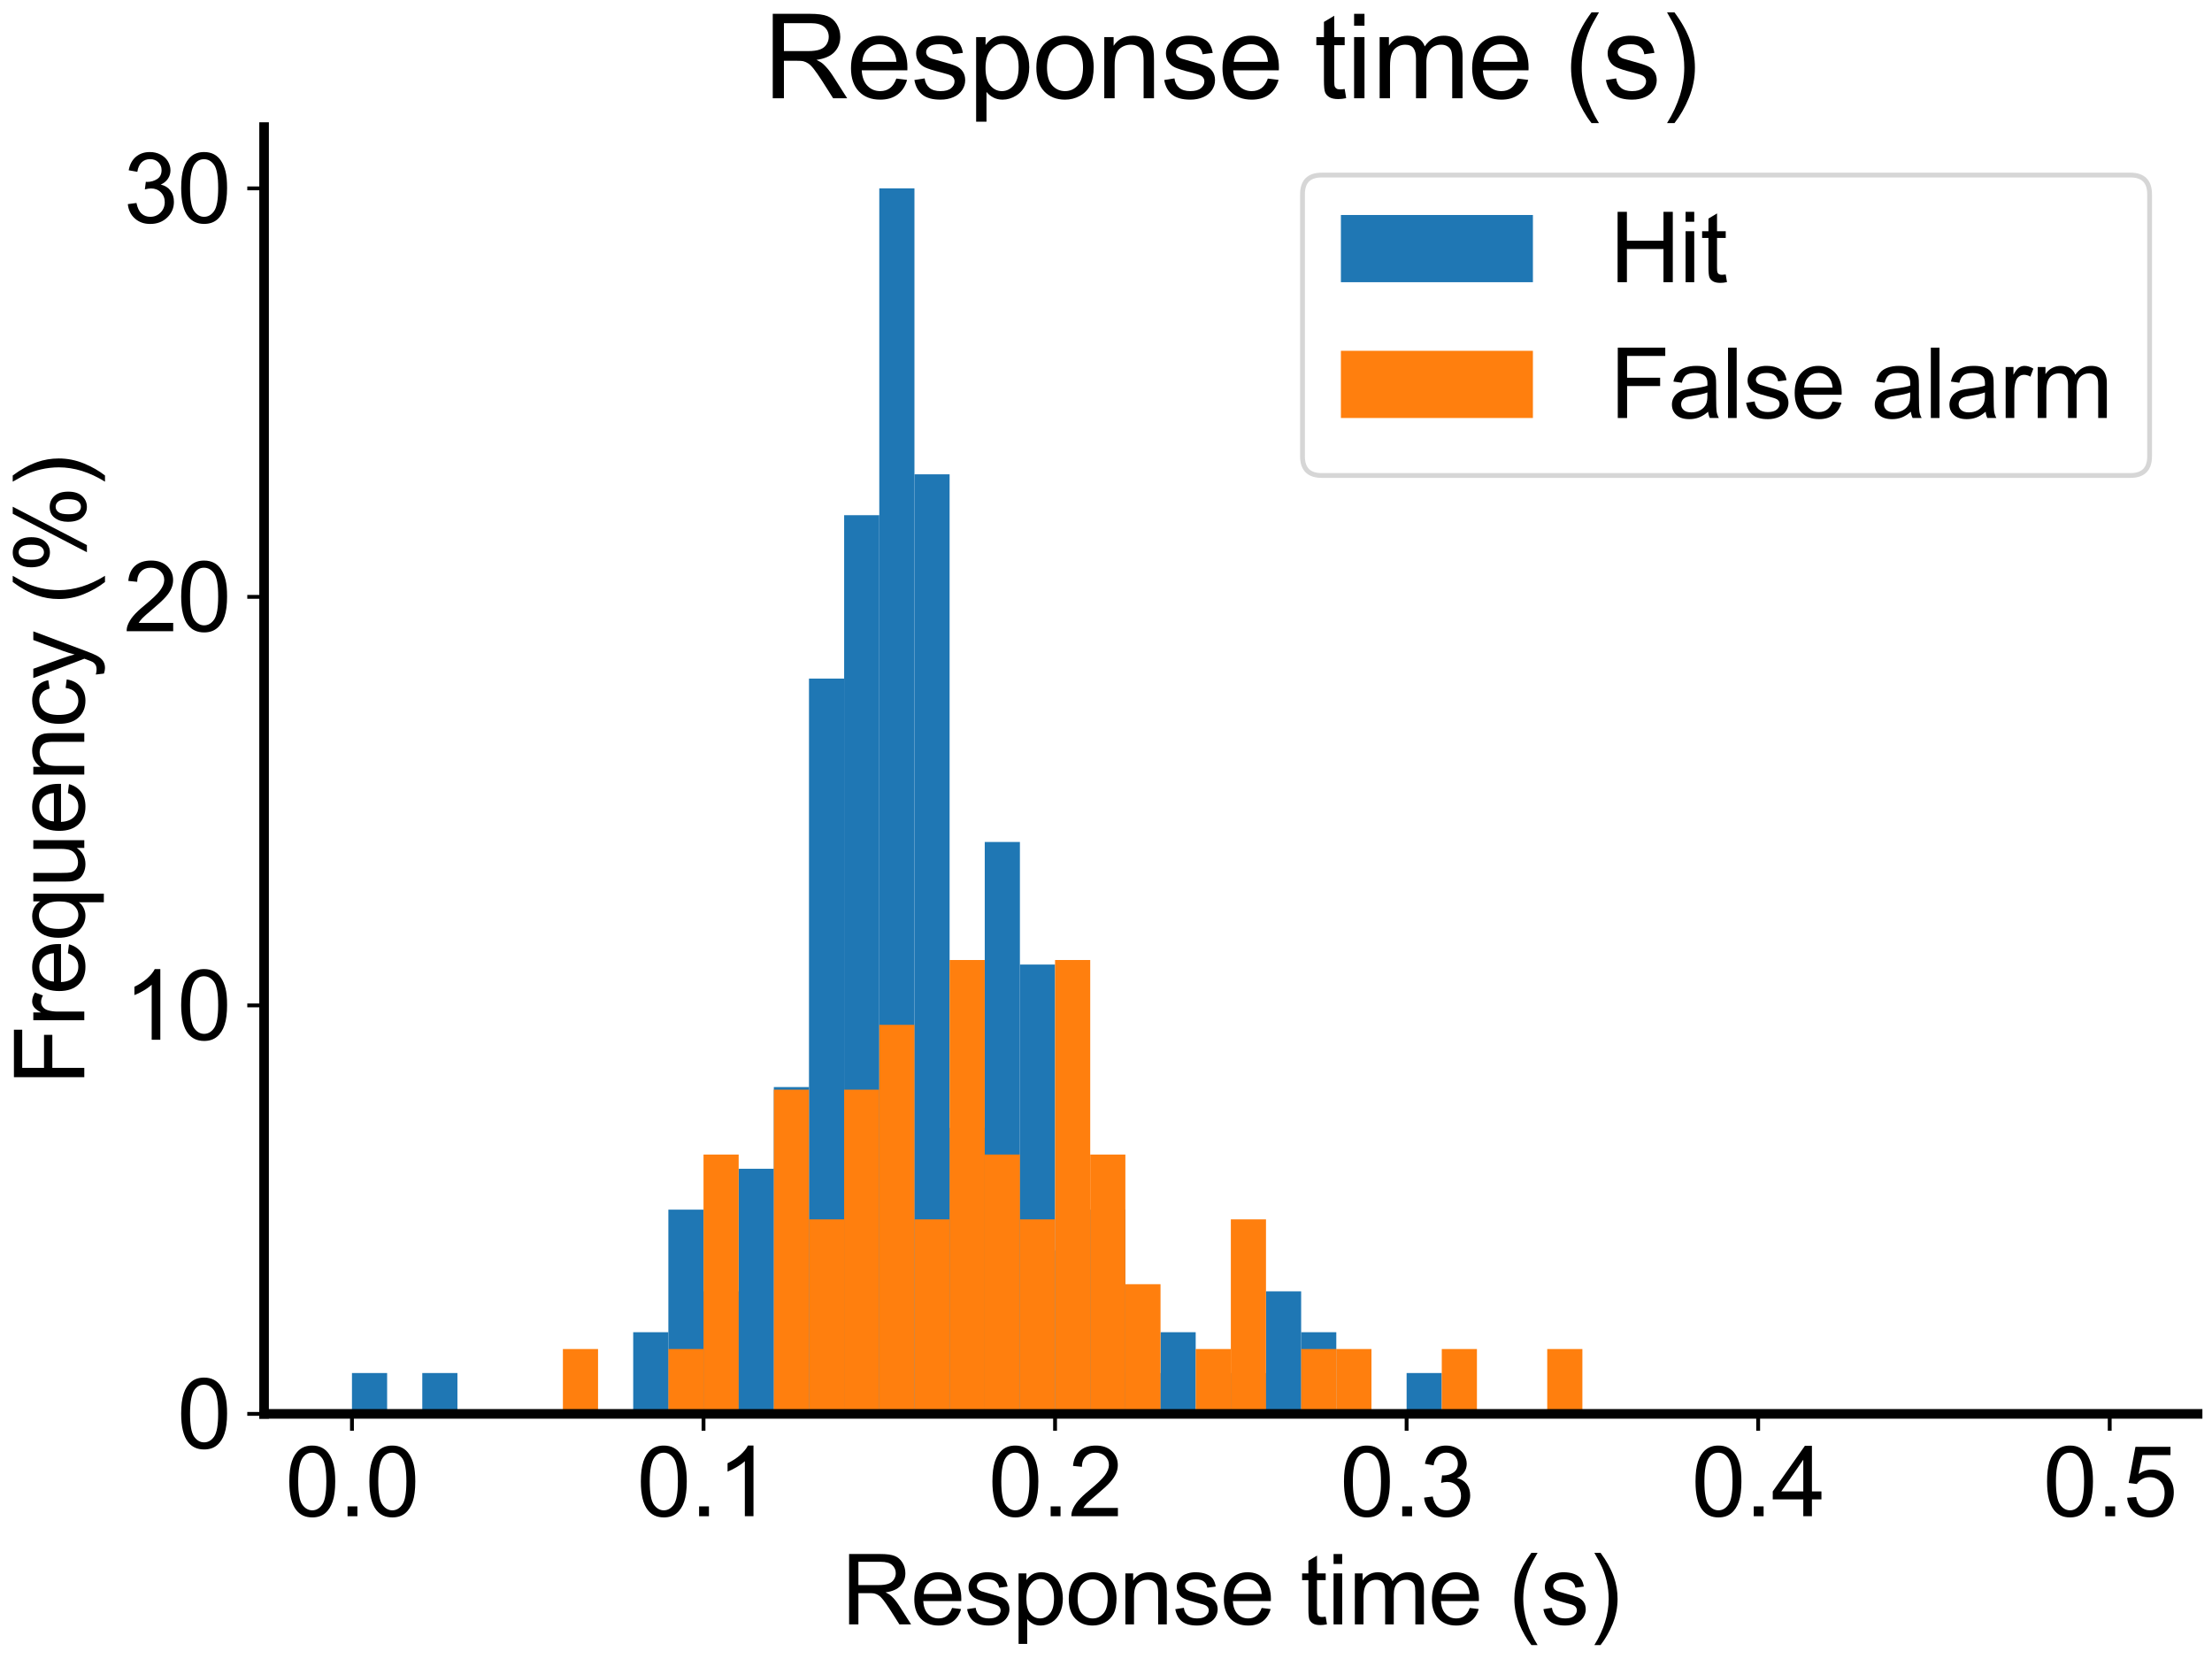 <?xml version="1.0" encoding="utf-8" standalone="no"?>
<!DOCTYPE svg PUBLIC "-//W3C//DTD SVG 1.1//EN"
  "http://www.w3.org/Graphics/SVG/1.1/DTD/svg11.dtd">
<svg xmlns:xlink="http://www.w3.org/1999/xlink" width="460.8pt" height="345.6pt" viewBox="0 0 460.8 345.6" xmlns="http://www.w3.org/2000/svg" version="1.1">
 <defs>
  <style type="text/css">*{stroke-linejoin: round; stroke-linecap: butt}</style>
 </defs>
 <g id="figure_1">
  <g id="patch_1">
   <path d="M 0 345.6 
L 460.8 345.6 
L 460.8 0 
L 0 0 
z
" style="fill: #ffffff"/>
  </g>
  <g id="axes_1">
   <g id="patch_2">
    <path d="M 55.013 294.54 
L 457.8 294.54 
L 457.8 26.471 
L 55.013 26.471 
z
" style="fill: #ffffff"/>
   </g>
   <g id="patch_3">
    <path d="M 73.321 294.54 
L 80.645 294.54 
L 80.645 286.03 
L 73.321 286.03 
z
" clip-path="url(#p10c12932cb)" style="fill: #1f77b4"/>
   </g>
   <g id="patch_4">
    <path d="M 80.645 294.54 
L 87.968 294.54 
L 87.968 294.54 
L 80.645 294.54 
z
" clip-path="url(#p10c12932cb)" style="fill: #1f77b4"/>
   </g>
   <g id="patch_5">
    <path d="M 87.968 294.54 
L 95.291 294.54 
L 95.291 286.03 
L 87.968 286.03 
z
" clip-path="url(#p10c12932cb)" style="fill: #1f77b4"/>
   </g>
   <g id="patch_6">
    <path d="M 95.291 294.54 
L 102.615 294.54 
L 102.615 294.54 
L 95.291 294.54 
z
" clip-path="url(#p10c12932cb)" style="fill: #1f77b4"/>
   </g>
   <g id="patch_7">
    <path d="M 102.615 294.54 
L 109.938 294.54 
L 109.938 294.54 
L 102.615 294.54 
z
" clip-path="url(#p10c12932cb)" style="fill: #1f77b4"/>
   </g>
   <g id="patch_8">
    <path d="M 109.938 294.54 
L 117.262 294.54 
L 117.262 294.54 
L 109.938 294.54 
z
" clip-path="url(#p10c12932cb)" style="fill: #1f77b4"/>
   </g>
   <g id="patch_9">
    <path d="M 117.262 294.54 
L 124.585 294.54 
L 124.585 294.54 
L 117.262 294.54 
z
" clip-path="url(#p10c12932cb)" style="fill: #1f77b4"/>
   </g>
   <g id="patch_10">
    <path d="M 124.585 294.54 
L 131.908 294.54 
L 131.908 294.54 
L 124.585 294.54 
z
" clip-path="url(#p10c12932cb)" style="fill: #1f77b4"/>
   </g>
   <g id="patch_11">
    <path d="M 131.908 294.54 
L 139.232 294.54 
L 139.232 277.52 
L 131.908 277.52 
z
" clip-path="url(#p10c12932cb)" style="fill: #1f77b4"/>
   </g>
   <g id="patch_12">
    <path d="M 139.232 294.54 
L 146.555 294.54 
L 146.555 251.99 
L 139.232 251.99 
z
" clip-path="url(#p10c12932cb)" style="fill: #1f77b4"/>
   </g>
   <g id="patch_13">
    <path d="M 146.555 294.54 
L 153.879 294.54 
L 153.879 269.01 
L 146.555 269.01 
z
" clip-path="url(#p10c12932cb)" style="fill: #1f77b4"/>
   </g>
   <g id="patch_14">
    <path d="M 153.879 294.54 
L 161.202 294.54 
L 161.202 243.48 
L 153.879 243.48 
z
" clip-path="url(#p10c12932cb)" style="fill: #1f77b4"/>
   </g>
   <g id="patch_15">
    <path d="M 161.202 294.54 
L 168.525 294.54 
L 168.525 226.459 
L 161.202 226.459 
z
" clip-path="url(#p10c12932cb)" style="fill: #1f77b4"/>
   </g>
   <g id="patch_16">
    <path d="M 168.525 294.54 
L 175.849 294.54 
L 175.849 141.358 
L 168.525 141.358 
z
" clip-path="url(#p10c12932cb)" style="fill: #1f77b4"/>
   </g>
   <g id="patch_17">
    <path d="M 175.849 294.54 
L 183.172 294.54 
L 183.172 107.318 
L 175.849 107.318 
z
" clip-path="url(#p10c12932cb)" style="fill: #1f77b4"/>
   </g>
   <g id="patch_18">
    <path d="M 183.172 294.54 
L 190.496 294.54 
L 190.496 39.237 
L 183.172 39.237 
z
" clip-path="url(#p10c12932cb)" style="fill: #1f77b4"/>
   </g>
   <g id="patch_19">
    <path d="M 190.496 294.54 
L 197.819 294.54 
L 197.819 98.808 
L 190.496 98.808 
z
" clip-path="url(#p10c12932cb)" style="fill: #1f77b4"/>
   </g>
   <g id="patch_20">
    <path d="M 197.819 294.54 
L 205.142 294.54 
L 205.142 234.97 
L 197.819 234.97 
z
" clip-path="url(#p10c12932cb)" style="fill: #1f77b4"/>
   </g>
   <g id="patch_21">
    <path d="M 205.142 294.54 
L 212.466 294.54 
L 212.466 175.399 
L 205.142 175.399 
z
" clip-path="url(#p10c12932cb)" style="fill: #1f77b4"/>
   </g>
   <g id="patch_22">
    <path d="M 212.466 294.54 
L 219.789 294.54 
L 219.789 200.929 
L 212.466 200.929 
z
" clip-path="url(#p10c12932cb)" style="fill: #1f77b4"/>
   </g>
   <g id="patch_23">
    <path d="M 219.789 294.54 
L 227.113 294.54 
L 227.113 260.5 
L 219.789 260.5 
z
" clip-path="url(#p10c12932cb)" style="fill: #1f77b4"/>
   </g>
   <g id="patch_24">
    <path d="M 227.113 294.54 
L 234.436 294.54 
L 234.436 251.99 
L 227.113 251.99 
z
" clip-path="url(#p10c12932cb)" style="fill: #1f77b4"/>
   </g>
   <g id="patch_25">
    <path d="M 234.436 294.54 
L 241.759 294.54 
L 241.759 286.03 
L 234.436 286.03 
z
" clip-path="url(#p10c12932cb)" style="fill: #1f77b4"/>
   </g>
   <g id="patch_26">
    <path d="M 241.759 294.54 
L 249.083 294.54 
L 249.083 277.52 
L 241.759 277.52 
z
" clip-path="url(#p10c12932cb)" style="fill: #1f77b4"/>
   </g>
   <g id="patch_27">
    <path d="M 249.083 294.54 
L 256.406 294.54 
L 256.406 294.54 
L 249.083 294.54 
z
" clip-path="url(#p10c12932cb)" style="fill: #1f77b4"/>
   </g>
   <g id="patch_28">
    <path d="M 256.406 294.54 
L 263.73 294.54 
L 263.73 286.03 
L 256.406 286.03 
z
" clip-path="url(#p10c12932cb)" style="fill: #1f77b4"/>
   </g>
   <g id="patch_29">
    <path d="M 263.73 294.54 
L 271.053 294.54 
L 271.053 269.01 
L 263.73 269.01 
z
" clip-path="url(#p10c12932cb)" style="fill: #1f77b4"/>
   </g>
   <g id="patch_30">
    <path d="M 271.053 294.54 
L 278.376 294.54 
L 278.376 277.52 
L 271.053 277.52 
z
" clip-path="url(#p10c12932cb)" style="fill: #1f77b4"/>
   </g>
   <g id="patch_31">
    <path d="M 278.376 294.54 
L 285.7 294.54 
L 285.7 294.54 
L 278.376 294.54 
z
" clip-path="url(#p10c12932cb)" style="fill: #1f77b4"/>
   </g>
   <g id="patch_32">
    <path d="M 285.7 294.54 
L 293.023 294.54 
L 293.023 294.54 
L 285.7 294.54 
z
" clip-path="url(#p10c12932cb)" style="fill: #1f77b4"/>
   </g>
   <g id="patch_33">
    <path d="M 293.023 294.54 
L 300.347 294.54 
L 300.347 286.03 
L 293.023 286.03 
z
" clip-path="url(#p10c12932cb)" style="fill: #1f77b4"/>
   </g>
   <g id="patch_34">
    <path d="M 300.347 294.54 
L 307.67 294.54 
L 307.67 294.54 
L 300.347 294.54 
z
" clip-path="url(#p10c12932cb)" style="fill: #1f77b4"/>
   </g>
   <g id="patch_35">
    <path d="M 307.67 294.54 
L 314.993 294.54 
L 314.993 294.54 
L 307.67 294.54 
z
" clip-path="url(#p10c12932cb)" style="fill: #1f77b4"/>
   </g>
   <g id="patch_36">
    <path d="M 314.993 294.54 
L 322.317 294.54 
L 322.317 294.54 
L 314.993 294.54 
z
" clip-path="url(#p10c12932cb)" style="fill: #1f77b4"/>
   </g>
   <g id="patch_37">
    <path d="M 322.317 294.54 
L 329.64 294.54 
L 329.64 294.54 
L 322.317 294.54 
z
" clip-path="url(#p10c12932cb)" style="fill: #1f77b4"/>
   </g>
   <g id="patch_38">
    <path d="M 329.64 294.54 
L 336.964 294.54 
L 336.964 294.54 
L 329.64 294.54 
z
" clip-path="url(#p10c12932cb)" style="fill: #1f77b4"/>
   </g>
   <g id="patch_39">
    <path d="M 336.964 294.54 
L 344.287 294.54 
L 344.287 294.54 
L 336.964 294.54 
z
" clip-path="url(#p10c12932cb)" style="fill: #1f77b4"/>
   </g>
   <g id="patch_40">
    <path d="M 344.287 294.54 
L 351.61 294.54 
L 351.61 294.54 
L 344.287 294.54 
z
" clip-path="url(#p10c12932cb)" style="fill: #1f77b4"/>
   </g>
   <g id="patch_41">
    <path d="M 351.61 294.54 
L 358.934 294.54 
L 358.934 294.54 
L 351.61 294.54 
z
" clip-path="url(#p10c12932cb)" style="fill: #1f77b4"/>
   </g>
   <g id="patch_42">
    <path d="M 358.934 294.54 
L 366.257 294.54 
L 366.257 294.54 
L 358.934 294.54 
z
" clip-path="url(#p10c12932cb)" style="fill: #1f77b4"/>
   </g>
   <g id="patch_43">
    <path d="M 366.257 294.54 
L 373.581 294.54 
L 373.581 294.54 
L 366.257 294.54 
z
" clip-path="url(#p10c12932cb)" style="fill: #1f77b4"/>
   </g>
   <g id="patch_44">
    <path d="M 373.581 294.54 
L 380.904 294.54 
L 380.904 294.54 
L 373.581 294.54 
z
" clip-path="url(#p10c12932cb)" style="fill: #1f77b4"/>
   </g>
   <g id="patch_45">
    <path d="M 380.904 294.54 
L 388.227 294.54 
L 388.227 294.54 
L 380.904 294.54 
z
" clip-path="url(#p10c12932cb)" style="fill: #1f77b4"/>
   </g>
   <g id="patch_46">
    <path d="M 388.227 294.54 
L 395.551 294.54 
L 395.551 294.54 
L 388.227 294.54 
z
" clip-path="url(#p10c12932cb)" style="fill: #1f77b4"/>
   </g>
   <g id="patch_47">
    <path d="M 395.551 294.54 
L 402.874 294.54 
L 402.874 294.54 
L 395.551 294.54 
z
" clip-path="url(#p10c12932cb)" style="fill: #1f77b4"/>
   </g>
   <g id="patch_48">
    <path d="M 402.874 294.54 
L 410.198 294.54 
L 410.198 294.54 
L 402.874 294.54 
z
" clip-path="url(#p10c12932cb)" style="fill: #1f77b4"/>
   </g>
   <g id="patch_49">
    <path d="M 410.198 294.54 
L 417.521 294.54 
L 417.521 294.54 
L 410.198 294.54 
z
" clip-path="url(#p10c12932cb)" style="fill: #1f77b4"/>
   </g>
   <g id="patch_50">
    <path d="M 417.521 294.54 
L 424.844 294.54 
L 424.844 294.54 
L 417.521 294.54 
z
" clip-path="url(#p10c12932cb)" style="fill: #1f77b4"/>
   </g>
   <g id="patch_51">
    <path d="M 424.844 294.54 
L 432.168 294.54 
L 432.168 294.54 
L 424.844 294.54 
z
" clip-path="url(#p10c12932cb)" style="fill: #1f77b4"/>
   </g>
   <g id="patch_52">
    <path d="M 432.168 294.54 
L 439.491 294.54 
L 439.491 294.54 
L 432.168 294.54 
z
" clip-path="url(#p10c12932cb)" style="fill: #1f77b4"/>
   </g>
   <g id="patch_53">
    <path d="M 73.321 294.54 
L 80.645 294.54 
L 80.645 294.54 
L 73.321 294.54 
z
" clip-path="url(#p10c12932cb)" style="fill: #ff7f0e"/>
   </g>
   <g id="patch_54">
    <path d="M 80.645 294.54 
L 87.968 294.54 
L 87.968 294.54 
L 80.645 294.54 
z
" clip-path="url(#p10c12932cb)" style="fill: #ff7f0e"/>
   </g>
   <g id="patch_55">
    <path d="M 87.968 294.54 
L 95.291 294.54 
L 95.291 294.54 
L 87.968 294.54 
z
" clip-path="url(#p10c12932cb)" style="fill: #ff7f0e"/>
   </g>
   <g id="patch_56">
    <path d="M 95.291 294.54 
L 102.615 294.54 
L 102.615 294.54 
L 95.291 294.54 
z
" clip-path="url(#p10c12932cb)" style="fill: #ff7f0e"/>
   </g>
   <g id="patch_57">
    <path d="M 102.615 294.54 
L 109.938 294.54 
L 109.938 294.54 
L 102.615 294.54 
z
" clip-path="url(#p10c12932cb)" style="fill: #ff7f0e"/>
   </g>
   <g id="patch_58">
    <path d="M 109.938 294.54 
L 117.262 294.54 
L 117.262 294.54 
L 109.938 294.54 
z
" clip-path="url(#p10c12932cb)" style="fill: #ff7f0e"/>
   </g>
   <g id="patch_59">
    <path d="M 117.262 294.54 
L 124.585 294.54 
L 124.585 281.032 
L 117.262 281.032 
z
" clip-path="url(#p10c12932cb)" style="fill: #ff7f0e"/>
   </g>
   <g id="patch_60">
    <path d="M 124.585 294.54 
L 131.908 294.54 
L 131.908 294.54 
L 124.585 294.54 
z
" clip-path="url(#p10c12932cb)" style="fill: #ff7f0e"/>
   </g>
   <g id="patch_61">
    <path d="M 131.908 294.54 
L 139.232 294.54 
L 139.232 294.54 
L 131.908 294.54 
z
" clip-path="url(#p10c12932cb)" style="fill: #ff7f0e"/>
   </g>
   <g id="patch_62">
    <path d="M 139.232 294.54 
L 146.555 294.54 
L 146.555 281.032 
L 139.232 281.032 
z
" clip-path="url(#p10c12932cb)" style="fill: #ff7f0e"/>
   </g>
   <g id="patch_63">
    <path d="M 146.555 294.54 
L 153.879 294.54 
L 153.879 240.508 
L 146.555 240.508 
z
" clip-path="url(#p10c12932cb)" style="fill: #ff7f0e"/>
   </g>
   <g id="patch_64">
    <path d="M 153.879 294.54 
L 161.202 294.54 
L 161.202 294.54 
L 153.879 294.54 
z
" clip-path="url(#p10c12932cb)" style="fill: #ff7f0e"/>
   </g>
   <g id="patch_65">
    <path d="M 161.202 294.54 
L 168.525 294.54 
L 168.525 227 
L 161.202 227 
z
" clip-path="url(#p10c12932cb)" style="fill: #ff7f0e"/>
   </g>
   <g id="patch_66">
    <path d="M 168.525 294.54 
L 175.849 294.54 
L 175.849 254.016 
L 168.525 254.016 
z
" clip-path="url(#p10c12932cb)" style="fill: #ff7f0e"/>
   </g>
   <g id="patch_67">
    <path d="M 175.849 294.54 
L 183.172 294.54 
L 183.172 227 
L 175.849 227 
z
" clip-path="url(#p10c12932cb)" style="fill: #ff7f0e"/>
   </g>
   <g id="patch_68">
    <path d="M 183.172 294.54 
L 190.496 294.54 
L 190.496 213.492 
L 183.172 213.492 
z
" clip-path="url(#p10c12932cb)" style="fill: #ff7f0e"/>
   </g>
   <g id="patch_69">
    <path d="M 190.496 294.54 
L 197.819 294.54 
L 197.819 254.016 
L 190.496 254.016 
z
" clip-path="url(#p10c12932cb)" style="fill: #ff7f0e"/>
   </g>
   <g id="patch_70">
    <path d="M 197.819 294.54 
L 205.142 294.54 
L 205.142 199.983 
L 197.819 199.983 
z
" clip-path="url(#p10c12932cb)" style="fill: #ff7f0e"/>
   </g>
   <g id="patch_71">
    <path d="M 205.142 294.54 
L 212.466 294.54 
L 212.466 240.508 
L 205.142 240.508 
z
" clip-path="url(#p10c12932cb)" style="fill: #ff7f0e"/>
   </g>
   <g id="patch_72">
    <path d="M 212.466 294.54 
L 219.789 294.54 
L 219.789 254.016 
L 212.466 254.016 
z
" clip-path="url(#p10c12932cb)" style="fill: #ff7f0e"/>
   </g>
   <g id="patch_73">
    <path d="M 219.789 294.54 
L 227.113 294.54 
L 227.113 199.983 
L 219.789 199.983 
z
" clip-path="url(#p10c12932cb)" style="fill: #ff7f0e"/>
   </g>
   <g id="patch_74">
    <path d="M 227.113 294.54 
L 234.436 294.54 
L 234.436 240.508 
L 227.113 240.508 
z
" clip-path="url(#p10c12932cb)" style="fill: #ff7f0e"/>
   </g>
   <g id="patch_75">
    <path d="M 234.436 294.54 
L 241.759 294.54 
L 241.759 267.524 
L 234.436 267.524 
z
" clip-path="url(#p10c12932cb)" style="fill: #ff7f0e"/>
   </g>
   <g id="patch_76">
    <path d="M 241.759 294.54 
L 249.083 294.54 
L 249.083 294.54 
L 241.759 294.54 
z
" clip-path="url(#p10c12932cb)" style="fill: #ff7f0e"/>
   </g>
   <g id="patch_77">
    <path d="M 249.083 294.54 
L 256.406 294.54 
L 256.406 281.032 
L 249.083 281.032 
z
" clip-path="url(#p10c12932cb)" style="fill: #ff7f0e"/>
   </g>
   <g id="patch_78">
    <path d="M 256.406 294.54 
L 263.73 294.54 
L 263.73 254.016 
L 256.406 254.016 
z
" clip-path="url(#p10c12932cb)" style="fill: #ff7f0e"/>
   </g>
   <g id="patch_79">
    <path d="M 263.73 294.54 
L 271.053 294.54 
L 271.053 294.54 
L 263.73 294.54 
z
" clip-path="url(#p10c12932cb)" style="fill: #ff7f0e"/>
   </g>
   <g id="patch_80">
    <path d="M 271.053 294.54 
L 278.376 294.54 
L 278.376 281.032 
L 271.053 281.032 
z
" clip-path="url(#p10c12932cb)" style="fill: #ff7f0e"/>
   </g>
   <g id="patch_81">
    <path d="M 278.376 294.54 
L 285.7 294.54 
L 285.7 281.032 
L 278.376 281.032 
z
" clip-path="url(#p10c12932cb)" style="fill: #ff7f0e"/>
   </g>
   <g id="patch_82">
    <path d="M 285.7 294.54 
L 293.023 294.54 
L 293.023 294.54 
L 285.7 294.54 
z
" clip-path="url(#p10c12932cb)" style="fill: #ff7f0e"/>
   </g>
   <g id="patch_83">
    <path d="M 293.023 294.54 
L 300.347 294.54 
L 300.347 294.54 
L 293.023 294.54 
z
" clip-path="url(#p10c12932cb)" style="fill: #ff7f0e"/>
   </g>
   <g id="patch_84">
    <path d="M 300.347 294.54 
L 307.67 294.54 
L 307.67 281.032 
L 300.347 281.032 
z
" clip-path="url(#p10c12932cb)" style="fill: #ff7f0e"/>
   </g>
   <g id="patch_85">
    <path d="M 307.67 294.54 
L 314.993 294.54 
L 314.993 294.54 
L 307.67 294.54 
z
" clip-path="url(#p10c12932cb)" style="fill: #ff7f0e"/>
   </g>
   <g id="patch_86">
    <path d="M 314.993 294.54 
L 322.317 294.54 
L 322.317 294.54 
L 314.993 294.54 
z
" clip-path="url(#p10c12932cb)" style="fill: #ff7f0e"/>
   </g>
   <g id="patch_87">
    <path d="M 322.317 294.54 
L 329.64 294.54 
L 329.64 281.032 
L 322.317 281.032 
z
" clip-path="url(#p10c12932cb)" style="fill: #ff7f0e"/>
   </g>
   <g id="patch_88">
    <path d="M 329.64 294.54 
L 336.964 294.54 
L 336.964 294.54 
L 329.64 294.54 
z
" clip-path="url(#p10c12932cb)" style="fill: #ff7f0e"/>
   </g>
   <g id="patch_89">
    <path d="M 336.964 294.54 
L 344.287 294.54 
L 344.287 294.54 
L 336.964 294.54 
z
" clip-path="url(#p10c12932cb)" style="fill: #ff7f0e"/>
   </g>
   <g id="patch_90">
    <path d="M 344.287 294.54 
L 351.61 294.54 
L 351.61 294.54 
L 344.287 294.54 
z
" clip-path="url(#p10c12932cb)" style="fill: #ff7f0e"/>
   </g>
   <g id="patch_91">
    <path d="M 351.61 294.54 
L 358.934 294.54 
L 358.934 294.54 
L 351.61 294.54 
z
" clip-path="url(#p10c12932cb)" style="fill: #ff7f0e"/>
   </g>
   <g id="patch_92">
    <path d="M 358.934 294.54 
L 366.257 294.54 
L 366.257 294.54 
L 358.934 294.54 
z
" clip-path="url(#p10c12932cb)" style="fill: #ff7f0e"/>
   </g>
   <g id="patch_93">
    <path d="M 366.257 294.54 
L 373.581 294.54 
L 373.581 294.54 
L 366.257 294.54 
z
" clip-path="url(#p10c12932cb)" style="fill: #ff7f0e"/>
   </g>
   <g id="patch_94">
    <path d="M 373.581 294.54 
L 380.904 294.54 
L 380.904 294.54 
L 373.581 294.54 
z
" clip-path="url(#p10c12932cb)" style="fill: #ff7f0e"/>
   </g>
   <g id="patch_95">
    <path d="M 380.904 294.54 
L 388.227 294.54 
L 388.227 294.54 
L 380.904 294.54 
z
" clip-path="url(#p10c12932cb)" style="fill: #ff7f0e"/>
   </g>
   <g id="patch_96">
    <path d="M 388.227 294.54 
L 395.551 294.54 
L 395.551 294.54 
L 388.227 294.54 
z
" clip-path="url(#p10c12932cb)" style="fill: #ff7f0e"/>
   </g>
   <g id="patch_97">
    <path d="M 395.551 294.54 
L 402.874 294.54 
L 402.874 294.54 
L 395.551 294.54 
z
" clip-path="url(#p10c12932cb)" style="fill: #ff7f0e"/>
   </g>
   <g id="patch_98">
    <path d="M 402.874 294.54 
L 410.198 294.54 
L 410.198 294.54 
L 402.874 294.54 
z
" clip-path="url(#p10c12932cb)" style="fill: #ff7f0e"/>
   </g>
   <g id="patch_99">
    <path d="M 410.198 294.54 
L 417.521 294.54 
L 417.521 294.54 
L 410.198 294.54 
z
" clip-path="url(#p10c12932cb)" style="fill: #ff7f0e"/>
   </g>
   <g id="patch_100">
    <path d="M 417.521 294.54 
L 424.844 294.54 
L 424.844 294.54 
L 417.521 294.54 
z
" clip-path="url(#p10c12932cb)" style="fill: #ff7f0e"/>
   </g>
   <g id="patch_101">
    <path d="M 424.844 294.54 
L 432.168 294.54 
L 432.168 294.54 
L 424.844 294.54 
z
" clip-path="url(#p10c12932cb)" style="fill: #ff7f0e"/>
   </g>
   <g id="patch_102">
    <path d="M 432.168 294.54 
L 439.491 294.54 
L 439.491 294.54 
L 432.168 294.54 
z
" clip-path="url(#p10c12932cb)" style="fill: #ff7f0e"/>
   </g>
   <g id="matplotlib.axis_1">
    <g id="xtick_1">
     <g id="line2d_1">
      <defs>
       <path id="md8637d15da" d="M 0 0 
L 0 3.5 
" style="stroke: #000000; stroke-width: 0.8"/>
      </defs>
      <g>
       <use xlink:href="#md8637d15da" x="73.321" y="294.54" style="stroke: #000000; stroke-width: 0.8"/>
      </g>
     </g>
     <g id="text_1">
      <!-- 0.0 -->
      <g transform="translate(59.421 315.856) scale(0.2 -0.2)">
       <defs>
        <path id="ArialMT-30" d="M 266 2259 
Q 266 3072 433 3567 
Q 600 4063 929 4331 
Q 1259 4600 1759 4600 
Q 2128 4600 2406 4451 
Q 2684 4303 2865 4023 
Q 3047 3744 3150 3342 
Q 3253 2941 3253 2259 
Q 3253 1453 3087 958 
Q 2922 463 2592 192 
Q 2263 -78 1759 -78 
Q 1097 -78 719 397 
Q 266 969 266 2259 
z
M 844 2259 
Q 844 1131 1108 757 
Q 1372 384 1759 384 
Q 2147 384 2411 759 
Q 2675 1134 2675 2259 
Q 2675 3391 2411 3762 
Q 2147 4134 1753 4134 
Q 1366 4134 1134 3806 
Q 844 3388 844 2259 
z
" transform="scale(0.016)"/>
        <path id="ArialMT-2e" d="M 581 0 
L 581 641 
L 1222 641 
L 1222 0 
L 581 0 
z
" transform="scale(0.016)"/>
       </defs>
       <use xlink:href="#ArialMT-30"/>
       <use xlink:href="#ArialMT-2e" x="55.615"/>
       <use xlink:href="#ArialMT-30" x="83.398"/>
      </g>
     </g>
    </g>
    <g id="xtick_2">
     <g id="line2d_2">
      <g>
       <use xlink:href="#md8637d15da" x="146.555" y="294.54" style="stroke: #000000; stroke-width: 0.8"/>
      </g>
     </g>
     <g id="text_2">
      <!-- 0.1 -->
      <g transform="translate(132.655 315.856) scale(0.2 -0.2)">
       <defs>
        <path id="ArialMT-31" d="M 2384 0 
L 1822 0 
L 1822 3584 
Q 1619 3391 1289 3197 
Q 959 3003 697 2906 
L 697 3450 
Q 1169 3672 1522 3987 
Q 1875 4303 2022 4600 
L 2384 4600 
L 2384 0 
z
" transform="scale(0.016)"/>
       </defs>
       <use xlink:href="#ArialMT-30"/>
       <use xlink:href="#ArialMT-2e" x="55.615"/>
       <use xlink:href="#ArialMT-31" x="83.398"/>
      </g>
     </g>
    </g>
    <g id="xtick_3">
     <g id="line2d_3">
      <g>
       <use xlink:href="#md8637d15da" x="219.789" y="294.54" style="stroke: #000000; stroke-width: 0.8"/>
      </g>
     </g>
     <g id="text_3">
      <!-- 0.2 -->
      <g transform="translate(205.889 315.856) scale(0.2 -0.2)">
       <defs>
        <path id="ArialMT-32" d="M 3222 541 
L 3222 0 
L 194 0 
Q 188 203 259 391 
Q 375 700 629 1000 
Q 884 1300 1366 1694 
Q 2113 2306 2375 2664 
Q 2638 3022 2638 3341 
Q 2638 3675 2398 3904 
Q 2159 4134 1775 4134 
Q 1369 4134 1125 3890 
Q 881 3647 878 3216 
L 300 3275 
Q 359 3922 746 4261 
Q 1134 4600 1788 4600 
Q 2447 4600 2831 4234 
Q 3216 3869 3216 3328 
Q 3216 3053 3103 2787 
Q 2991 2522 2730 2228 
Q 2469 1934 1863 1422 
Q 1356 997 1212 845 
Q 1069 694 975 541 
L 3222 541 
z
" transform="scale(0.016)"/>
       </defs>
       <use xlink:href="#ArialMT-30"/>
       <use xlink:href="#ArialMT-2e" x="55.615"/>
       <use xlink:href="#ArialMT-32" x="83.398"/>
      </g>
     </g>
    </g>
    <g id="xtick_4">
     <g id="line2d_4">
      <g>
       <use xlink:href="#md8637d15da" x="293.023" y="294.54" style="stroke: #000000; stroke-width: 0.8"/>
      </g>
     </g>
     <g id="text_4">
      <!-- 0.3 -->
      <g transform="translate(279.123 315.856) scale(0.2 -0.2)">
       <defs>
        <path id="ArialMT-33" d="M 269 1209 
L 831 1284 
Q 928 806 1161 595 
Q 1394 384 1728 384 
Q 2125 384 2398 659 
Q 2672 934 2672 1341 
Q 2672 1728 2419 1979 
Q 2166 2231 1775 2231 
Q 1616 2231 1378 2169 
L 1441 2663 
Q 1497 2656 1531 2656 
Q 1891 2656 2178 2843 
Q 2466 3031 2466 3422 
Q 2466 3731 2256 3934 
Q 2047 4138 1716 4138 
Q 1388 4138 1169 3931 
Q 950 3725 888 3313 
L 325 3413 
Q 428 3978 793 4289 
Q 1159 4600 1703 4600 
Q 2078 4600 2393 4439 
Q 2709 4278 2876 4000 
Q 3044 3722 3044 3409 
Q 3044 3113 2884 2869 
Q 2725 2625 2413 2481 
Q 2819 2388 3044 2092 
Q 3269 1797 3269 1353 
Q 3269 753 2831 336 
Q 2394 -81 1725 -81 
Q 1122 -81 723 278 
Q 325 638 269 1209 
z
" transform="scale(0.016)"/>
       </defs>
       <use xlink:href="#ArialMT-30"/>
       <use xlink:href="#ArialMT-2e" x="55.615"/>
       <use xlink:href="#ArialMT-33" x="83.398"/>
      </g>
     </g>
    </g>
    <g id="xtick_5">
     <g id="line2d_5">
      <g>
       <use xlink:href="#md8637d15da" x="366.257" y="294.54" style="stroke: #000000; stroke-width: 0.8"/>
      </g>
     </g>
     <g id="text_5">
      <!-- 0.4 -->
      <g transform="translate(352.357 315.856) scale(0.2 -0.2)">
       <defs>
        <path id="ArialMT-34" d="M 2069 0 
L 2069 1097 
L 81 1097 
L 81 1613 
L 2172 4581 
L 2631 4581 
L 2631 1613 
L 3250 1613 
L 3250 1097 
L 2631 1097 
L 2631 0 
L 2069 0 
z
M 2069 1613 
L 2069 3678 
L 634 1613 
L 2069 1613 
z
" transform="scale(0.016)"/>
       </defs>
       <use xlink:href="#ArialMT-30"/>
       <use xlink:href="#ArialMT-2e" x="55.615"/>
       <use xlink:href="#ArialMT-34" x="83.398"/>
      </g>
     </g>
    </g>
    <g id="xtick_6">
     <g id="line2d_6">
      <g>
       <use xlink:href="#md8637d15da" x="439.491" y="294.54" style="stroke: #000000; stroke-width: 0.8"/>
      </g>
     </g>
     <g id="text_6">
      <!-- 0.5 -->
      <g transform="translate(425.591 315.856) scale(0.2 -0.2)">
       <defs>
        <path id="ArialMT-35" d="M 266 1200 
L 856 1250 
Q 922 819 1161 601 
Q 1400 384 1738 384 
Q 2144 384 2425 690 
Q 2706 997 2706 1503 
Q 2706 1984 2436 2262 
Q 2166 2541 1728 2541 
Q 1456 2541 1237 2417 
Q 1019 2294 894 2097 
L 366 2166 
L 809 4519 
L 3088 4519 
L 3088 3981 
L 1259 3981 
L 1013 2750 
Q 1425 3038 1878 3038 
Q 2478 3038 2890 2622 
Q 3303 2206 3303 1553 
Q 3303 931 2941 478 
Q 2500 -78 1738 -78 
Q 1113 -78 717 272 
Q 322 622 266 1200 
z
" transform="scale(0.016)"/>
       </defs>
       <use xlink:href="#ArialMT-30"/>
       <use xlink:href="#ArialMT-2e" x="55.615"/>
       <use xlink:href="#ArialMT-35" x="83.398"/>
      </g>
     </g>
    </g>
    <g id="text_7">
     <!-- Response time (s) -->
     <g transform="translate(175.273 338.39) scale(0.2 -0.2)">
      <defs>
       <path id="ArialMT-52" d="M 503 0 
L 503 4581 
L 2534 4581 
Q 3147 4581 3465 4457 
Q 3784 4334 3975 4021 
Q 4166 3709 4166 3331 
Q 4166 2844 3850 2509 
Q 3534 2175 2875 2084 
Q 3116 1969 3241 1856 
Q 3506 1613 3744 1247 
L 4541 0 
L 3778 0 
L 3172 953 
Q 2906 1366 2734 1584 
Q 2563 1803 2427 1890 
Q 2291 1978 2150 2013 
Q 2047 2034 1813 2034 
L 1109 2034 
L 1109 0 
L 503 0 
z
M 1109 2559 
L 2413 2559 
Q 2828 2559 3062 2645 
Q 3297 2731 3419 2920 
Q 3541 3109 3541 3331 
Q 3541 3656 3305 3865 
Q 3069 4075 2559 4075 
L 1109 4075 
L 1109 2559 
z
" transform="scale(0.016)"/>
       <path id="ArialMT-65" d="M 2694 1069 
L 3275 997 
Q 3138 488 2766 206 
Q 2394 -75 1816 -75 
Q 1088 -75 661 373 
Q 234 822 234 1631 
Q 234 2469 665 2931 
Q 1097 3394 1784 3394 
Q 2450 3394 2872 2941 
Q 3294 2488 3294 1666 
Q 3294 1616 3291 1516 
L 816 1516 
Q 847 969 1125 678 
Q 1403 388 1819 388 
Q 2128 388 2347 550 
Q 2566 713 2694 1069 
z
M 847 1978 
L 2700 1978 
Q 2663 2397 2488 2606 
Q 2219 2931 1791 2931 
Q 1403 2931 1139 2672 
Q 875 2413 847 1978 
z
" transform="scale(0.016)"/>
       <path id="ArialMT-73" d="M 197 991 
L 753 1078 
Q 800 744 1014 566 
Q 1228 388 1613 388 
Q 2000 388 2187 545 
Q 2375 703 2375 916 
Q 2375 1106 2209 1216 
Q 2094 1291 1634 1406 
Q 1016 1563 777 1677 
Q 538 1791 414 1992 
Q 291 2194 291 2438 
Q 291 2659 392 2848 
Q 494 3038 669 3163 
Q 800 3259 1026 3326 
Q 1253 3394 1513 3394 
Q 1903 3394 2198 3281 
Q 2494 3169 2634 2976 
Q 2775 2784 2828 2463 
L 2278 2388 
Q 2241 2644 2061 2787 
Q 1881 2931 1553 2931 
Q 1166 2931 1000 2803 
Q 834 2675 834 2503 
Q 834 2394 903 2306 
Q 972 2216 1119 2156 
Q 1203 2125 1616 2013 
Q 2213 1853 2448 1751 
Q 2684 1650 2818 1456 
Q 2953 1263 2953 975 
Q 2953 694 2789 445 
Q 2625 197 2315 61 
Q 2006 -75 1616 -75 
Q 969 -75 630 194 
Q 291 463 197 991 
z
" transform="scale(0.016)"/>
       <path id="ArialMT-70" d="M 422 -1272 
L 422 3319 
L 934 3319 
L 934 2888 
Q 1116 3141 1344 3267 
Q 1572 3394 1897 3394 
Q 2322 3394 2647 3175 
Q 2972 2956 3137 2557 
Q 3303 2159 3303 1684 
Q 3303 1175 3120 767 
Q 2938 359 2589 142 
Q 2241 -75 1856 -75 
Q 1575 -75 1351 44 
Q 1128 163 984 344 
L 984 -1272 
L 422 -1272 
z
M 931 1641 
Q 931 1000 1190 694 
Q 1450 388 1819 388 
Q 2194 388 2461 705 
Q 2728 1022 2728 1688 
Q 2728 2322 2467 2637 
Q 2206 2953 1844 2953 
Q 1484 2953 1207 2617 
Q 931 2281 931 1641 
z
" transform="scale(0.016)"/>
       <path id="ArialMT-6f" d="M 213 1659 
Q 213 2581 725 3025 
Q 1153 3394 1769 3394 
Q 2453 3394 2887 2945 
Q 3322 2497 3322 1706 
Q 3322 1066 3130 698 
Q 2938 331 2570 128 
Q 2203 -75 1769 -75 
Q 1072 -75 642 372 
Q 213 819 213 1659 
z
M 791 1659 
Q 791 1022 1069 705 
Q 1347 388 1769 388 
Q 2188 388 2466 706 
Q 2744 1025 2744 1678 
Q 2744 2294 2464 2611 
Q 2184 2928 1769 2928 
Q 1347 2928 1069 2612 
Q 791 2297 791 1659 
z
" transform="scale(0.016)"/>
       <path id="ArialMT-6e" d="M 422 0 
L 422 3319 
L 928 3319 
L 928 2847 
Q 1294 3394 1984 3394 
Q 2284 3394 2536 3286 
Q 2788 3178 2913 3003 
Q 3038 2828 3088 2588 
Q 3119 2431 3119 2041 
L 3119 0 
L 2556 0 
L 2556 2019 
Q 2556 2363 2490 2533 
Q 2425 2703 2258 2804 
Q 2091 2906 1866 2906 
Q 1506 2906 1245 2678 
Q 984 2450 984 1813 
L 984 0 
L 422 0 
z
" transform="scale(0.016)"/>
       <path id="ArialMT-20" transform="scale(0.016)"/>
       <path id="ArialMT-74" d="M 1650 503 
L 1731 6 
Q 1494 -44 1306 -44 
Q 1000 -44 831 53 
Q 663 150 594 308 
Q 525 466 525 972 
L 525 2881 
L 113 2881 
L 113 3319 
L 525 3319 
L 525 4141 
L 1084 4478 
L 1084 3319 
L 1650 3319 
L 1650 2881 
L 1084 2881 
L 1084 941 
Q 1084 700 1114 631 
Q 1144 563 1211 522 
Q 1278 481 1403 481 
Q 1497 481 1650 503 
z
" transform="scale(0.016)"/>
       <path id="ArialMT-69" d="M 425 3934 
L 425 4581 
L 988 4581 
L 988 3934 
L 425 3934 
z
M 425 0 
L 425 3319 
L 988 3319 
L 988 0 
L 425 0 
z
" transform="scale(0.016)"/>
       <path id="ArialMT-6d" d="M 422 0 
L 422 3319 
L 925 3319 
L 925 2853 
Q 1081 3097 1340 3245 
Q 1600 3394 1931 3394 
Q 2300 3394 2536 3241 
Q 2772 3088 2869 2813 
Q 3263 3394 3894 3394 
Q 4388 3394 4653 3120 
Q 4919 2847 4919 2278 
L 4919 0 
L 4359 0 
L 4359 2091 
Q 4359 2428 4304 2576 
Q 4250 2725 4106 2815 
Q 3963 2906 3769 2906 
Q 3419 2906 3187 2673 
Q 2956 2441 2956 1928 
L 2956 0 
L 2394 0 
L 2394 2156 
Q 2394 2531 2256 2718 
Q 2119 2906 1806 2906 
Q 1569 2906 1367 2781 
Q 1166 2656 1075 2415 
Q 984 2175 984 1722 
L 984 0 
L 422 0 
z
" transform="scale(0.016)"/>
       <path id="ArialMT-28" d="M 1497 -1347 
Q 1031 -759 709 28 
Q 388 816 388 1659 
Q 388 2403 628 3084 
Q 909 3875 1497 4659 
L 1900 4659 
Q 1522 4009 1400 3731 
Q 1209 3300 1100 2831 
Q 966 2247 966 1656 
Q 966 153 1900 -1347 
L 1497 -1347 
z
" transform="scale(0.016)"/>
       <path id="ArialMT-29" d="M 791 -1347 
L 388 -1347 
Q 1322 153 1322 1656 
Q 1322 2244 1188 2822 
Q 1081 3291 891 3722 
Q 769 4003 388 4659 
L 791 4659 
Q 1378 3875 1659 3084 
Q 1900 2403 1900 1659 
Q 1900 816 1576 28 
Q 1253 -759 791 -1347 
z
" transform="scale(0.016)"/>
      </defs>
      <use xlink:href="#ArialMT-52"/>
      <use xlink:href="#ArialMT-65" x="72.217"/>
      <use xlink:href="#ArialMT-73" x="127.832"/>
      <use xlink:href="#ArialMT-70" x="177.832"/>
      <use xlink:href="#ArialMT-6f" x="233.447"/>
      <use xlink:href="#ArialMT-6e" x="289.062"/>
      <use xlink:href="#ArialMT-73" x="344.678"/>
      <use xlink:href="#ArialMT-65" x="394.678"/>
      <use xlink:href="#ArialMT-20" x="450.293"/>
      <use xlink:href="#ArialMT-74" x="478.076"/>
      <use xlink:href="#ArialMT-69" x="505.859"/>
      <use xlink:href="#ArialMT-6d" x="528.076"/>
      <use xlink:href="#ArialMT-65" x="611.377"/>
      <use xlink:href="#ArialMT-20" x="666.992"/>
      <use xlink:href="#ArialMT-28" x="694.775"/>
      <use xlink:href="#ArialMT-73" x="728.076"/>
      <use xlink:href="#ArialMT-29" x="778.076"/>
     </g>
    </g>
   </g>
   <g id="matplotlib.axis_2">
    <g id="ytick_1">
     <g id="line2d_7">
      <defs>
       <path id="m07ef84e9df" d="M 0 0 
L -3.5 0 
" style="stroke: #000000; stroke-width: 0.8"/>
      </defs>
      <g>
       <use xlink:href="#m07ef84e9df" x="55.013" y="294.54" style="stroke: #000000; stroke-width: 0.8"/>
      </g>
     </g>
     <g id="text_8">
      <!-- 0 -->
      <g transform="translate(36.891 301.698) scale(0.2 -0.2)">
       <use xlink:href="#ArialMT-30"/>
      </g>
     </g>
    </g>
    <g id="ytick_2">
     <g id="line2d_8">
      <g>
       <use xlink:href="#m07ef84e9df" x="55.013" y="209.439" style="stroke: #000000; stroke-width: 0.8"/>
      </g>
     </g>
     <g id="text_9">
      <!-- 10 -->
      <g transform="translate(25.769 216.597) scale(0.2 -0.2)">
       <use xlink:href="#ArialMT-31"/>
       <use xlink:href="#ArialMT-30" x="55.615"/>
      </g>
     </g>
    </g>
    <g id="ytick_3">
     <g id="line2d_9">
      <g>
       <use xlink:href="#m07ef84e9df" x="55.013" y="124.338" style="stroke: #000000; stroke-width: 0.8"/>
      </g>
     </g>
     <g id="text_10">
      <!-- 20 -->
      <g transform="translate(25.769 131.496) scale(0.2 -0.2)">
       <use xlink:href="#ArialMT-32"/>
       <use xlink:href="#ArialMT-30" x="55.615"/>
      </g>
     </g>
    </g>
    <g id="ytick_4">
     <g id="line2d_10">
      <g>
       <use xlink:href="#m07ef84e9df" x="55.013" y="39.237" style="stroke: #000000; stroke-width: 0.8"/>
      </g>
     </g>
     <g id="text_11">
      <!-- 30 -->
      <g transform="translate(25.769 46.394) scale(0.2 -0.2)">
       <use xlink:href="#ArialMT-33"/>
       <use xlink:href="#ArialMT-30" x="55.615"/>
      </g>
     </g>
    </g>
    <g id="text_12">
     <!-- Frequency (%) -->
     <g transform="translate(17.56 226.078) rotate(-90) scale(0.2 -0.2)">
      <defs>
       <path id="ArialMT-46" d="M 525 0 
L 525 4581 
L 3616 4581 
L 3616 4041 
L 1131 4041 
L 1131 2622 
L 3281 2622 
L 3281 2081 
L 1131 2081 
L 1131 0 
L 525 0 
z
" transform="scale(0.016)"/>
       <path id="ArialMT-72" d="M 416 0 
L 416 3319 
L 922 3319 
L 922 2816 
Q 1116 3169 1280 3281 
Q 1444 3394 1641 3394 
Q 1925 3394 2219 3213 
L 2025 2691 
Q 1819 2813 1613 2813 
Q 1428 2813 1281 2702 
Q 1134 2591 1072 2394 
Q 978 2094 978 1738 
L 978 0 
L 416 0 
z
" transform="scale(0.016)"/>
       <path id="ArialMT-71" d="M 2538 -1272 
L 2538 353 
Q 2406 169 2170 47 
Q 1934 -75 1669 -75 
Q 1078 -75 651 397 
Q 225 869 225 1691 
Q 225 2191 398 2587 
Q 572 2984 901 3189 
Q 1231 3394 1625 3394 
Q 2241 3394 2594 2875 
L 2594 3319 
L 3100 3319 
L 3100 -1272 
L 2538 -1272 
z
M 803 1669 
Q 803 1028 1072 708 
Q 1341 388 1716 388 
Q 2075 388 2334 692 
Q 2594 997 2594 1619 
Q 2594 2281 2320 2615 
Q 2047 2950 1678 2950 
Q 1313 2950 1058 2639 
Q 803 2328 803 1669 
z
" transform="scale(0.016)"/>
       <path id="ArialMT-75" d="M 2597 0 
L 2597 488 
Q 2209 -75 1544 -75 
Q 1250 -75 995 37 
Q 741 150 617 320 
Q 494 491 444 738 
Q 409 903 409 1263 
L 409 3319 
L 972 3319 
L 972 1478 
Q 972 1038 1006 884 
Q 1059 663 1231 536 
Q 1403 409 1656 409 
Q 1909 409 2131 539 
Q 2353 669 2445 892 
Q 2538 1116 2538 1541 
L 2538 3319 
L 3100 3319 
L 3100 0 
L 2597 0 
z
" transform="scale(0.016)"/>
       <path id="ArialMT-63" d="M 2588 1216 
L 3141 1144 
Q 3050 572 2676 248 
Q 2303 -75 1759 -75 
Q 1078 -75 664 370 
Q 250 816 250 1647 
Q 250 2184 428 2587 
Q 606 2991 970 3192 
Q 1334 3394 1763 3394 
Q 2303 3394 2647 3120 
Q 2991 2847 3088 2344 
L 2541 2259 
Q 2463 2594 2264 2762 
Q 2066 2931 1784 2931 
Q 1359 2931 1093 2626 
Q 828 2322 828 1663 
Q 828 994 1084 691 
Q 1341 388 1753 388 
Q 2084 388 2306 591 
Q 2528 794 2588 1216 
z
" transform="scale(0.016)"/>
       <path id="ArialMT-79" d="M 397 -1278 
L 334 -750 
Q 519 -800 656 -800 
Q 844 -800 956 -737 
Q 1069 -675 1141 -563 
Q 1194 -478 1313 -144 
Q 1328 -97 1363 -6 
L 103 3319 
L 709 3319 
L 1400 1397 
Q 1534 1031 1641 628 
Q 1738 1016 1872 1384 
L 2581 3319 
L 3144 3319 
L 1881 -56 
Q 1678 -603 1566 -809 
Q 1416 -1088 1222 -1217 
Q 1028 -1347 759 -1347 
Q 597 -1347 397 -1278 
z
" transform="scale(0.016)"/>
       <path id="ArialMT-25" d="M 372 3481 
Q 372 3972 619 4315 
Q 866 4659 1334 4659 
Q 1766 4659 2048 4351 
Q 2331 4044 2331 3447 
Q 2331 2866 2045 2552 
Q 1759 2238 1341 2238 
Q 925 2238 648 2547 
Q 372 2856 372 3481 
z
M 1350 4272 
Q 1141 4272 1002 4090 
Q 863 3909 863 3425 
Q 863 2984 1003 2804 
Q 1144 2625 1350 2625 
Q 1563 2625 1702 2806 
Q 1841 2988 1841 3469 
Q 1841 3913 1700 4092 
Q 1559 4272 1350 4272 
z
M 1353 -169 
L 3859 4659 
L 4316 4659 
L 1819 -169 
L 1353 -169 
z
M 3334 1075 
Q 3334 1569 3581 1911 
Q 3828 2253 4300 2253 
Q 4731 2253 5014 1945 
Q 5297 1638 5297 1041 
Q 5297 459 5011 145 
Q 4725 -169 4303 -169 
Q 3888 -169 3611 142 
Q 3334 453 3334 1075 
z
M 4316 1866 
Q 4103 1866 3964 1684 
Q 3825 1503 3825 1019 
Q 3825 581 3965 400 
Q 4106 219 4313 219 
Q 4528 219 4667 400 
Q 4806 581 4806 1063 
Q 4806 1506 4665 1686 
Q 4525 1866 4316 1866 
z
" transform="scale(0.016)"/>
      </defs>
      <use xlink:href="#ArialMT-46"/>
      <use xlink:href="#ArialMT-72" x="61.084"/>
      <use xlink:href="#ArialMT-65" x="94.385"/>
      <use xlink:href="#ArialMT-71" x="150"/>
      <use xlink:href="#ArialMT-75" x="205.615"/>
      <use xlink:href="#ArialMT-65" x="261.23"/>
      <use xlink:href="#ArialMT-6e" x="316.846"/>
      <use xlink:href="#ArialMT-63" x="372.461"/>
      <use xlink:href="#ArialMT-79" x="422.461"/>
      <use xlink:href="#ArialMT-20" x="472.461"/>
      <use xlink:href="#ArialMT-28" x="500.244"/>
      <use xlink:href="#ArialMT-25" x="533.545"/>
      <use xlink:href="#ArialMT-29" x="622.461"/>
     </g>
    </g>
   </g>
   <g id="patch_103">
    <path d="M 55.013 294.54 
L 55.013 26.471 
" style="fill: none; stroke: #000000; stroke-width: 2; stroke-linejoin: miter; stroke-linecap: square"/>
   </g>
   <g id="patch_104">
    <path d="M 55.013 294.54 
L 457.8 294.54 
" style="fill: none; stroke: #000000; stroke-width: 2; stroke-linejoin: miter; stroke-linecap: square"/>
   </g>
   <g id="text_13">
    <!-- Response time (s) -->
    <g transform="translate(159.047 20.471) scale(0.24 -0.24)">
     <use xlink:href="#ArialMT-52"/>
     <use xlink:href="#ArialMT-65" x="72.217"/>
     <use xlink:href="#ArialMT-73" x="127.832"/>
     <use xlink:href="#ArialMT-70" x="177.832"/>
     <use xlink:href="#ArialMT-6f" x="233.447"/>
     <use xlink:href="#ArialMT-6e" x="289.062"/>
     <use xlink:href="#ArialMT-73" x="344.678"/>
     <use xlink:href="#ArialMT-65" x="394.678"/>
     <use xlink:href="#ArialMT-20" x="450.293"/>
     <use xlink:href="#ArialMT-74" x="478.076"/>
     <use xlink:href="#ArialMT-69" x="505.859"/>
     <use xlink:href="#ArialMT-6d" x="528.076"/>
     <use xlink:href="#ArialMT-65" x="611.377"/>
     <use xlink:href="#ArialMT-20" x="666.992"/>
     <use xlink:href="#ArialMT-28" x="694.775"/>
     <use xlink:href="#ArialMT-73" x="728.076"/>
     <use xlink:href="#ArialMT-29" x="778.076"/>
    </g>
   </g>
   <g id="legend_1">
    <g id="patch_105">
     <path d="M 275.334 99.053 
L 443.8 99.053 
Q 447.8 99.053 447.8 95.053 
L 447.8 40.471 
Q 447.8 36.471 443.8 36.471 
L 275.334 36.471 
Q 271.334 36.471 271.334 40.471 
L 271.334 95.053 
Q 271.334 99.053 275.334 99.053 
z
" style="fill: #ffffff; opacity: 0.8; stroke: #cccccc; stroke-linejoin: miter"/>
    </g>
    <g id="patch_106">
     <path d="M 279.334 58.787 
L 319.334 58.787 
L 319.334 44.787 
L 279.334 44.787 
z
" style="fill: #1f77b4"/>
    </g>
    <g id="text_14">
     <!-- Hit -->
     <g transform="translate(335.334 58.787) scale(0.2 -0.2)">
      <defs>
       <path id="ArialMT-48" d="M 513 0 
L 513 4581 
L 1119 4581 
L 1119 2700 
L 3500 2700 
L 3500 4581 
L 4106 4581 
L 4106 0 
L 3500 0 
L 3500 2159 
L 1119 2159 
L 1119 0 
L 513 0 
z
" transform="scale(0.016)"/>
      </defs>
      <use xlink:href="#ArialMT-48"/>
      <use xlink:href="#ArialMT-69" x="72.217"/>
      <use xlink:href="#ArialMT-74" x="94.434"/>
     </g>
    </g>
    <g id="patch_107">
     <path d="M 279.334 87.078 
L 319.334 87.078 
L 319.334 73.078 
L 279.334 73.078 
z
" style="fill: #ff7f0e"/>
    </g>
    <g id="text_15">
     <!-- False alarm -->
     <g transform="translate(335.334 87.078) scale(0.2 -0.2)">
      <defs>
       <path id="ArialMT-61" d="M 2588 409 
Q 2275 144 1986 34 
Q 1697 -75 1366 -75 
Q 819 -75 525 192 
Q 231 459 231 875 
Q 231 1119 342 1320 
Q 453 1522 633 1644 
Q 813 1766 1038 1828 
Q 1203 1872 1538 1913 
Q 2219 1994 2541 2106 
Q 2544 2222 2544 2253 
Q 2544 2597 2384 2738 
Q 2169 2928 1744 2928 
Q 1347 2928 1158 2789 
Q 969 2650 878 2297 
L 328 2372 
Q 403 2725 575 2942 
Q 747 3159 1072 3276 
Q 1397 3394 1825 3394 
Q 2250 3394 2515 3294 
Q 2781 3194 2906 3042 
Q 3031 2891 3081 2659 
Q 3109 2516 3109 2141 
L 3109 1391 
Q 3109 606 3145 398 
Q 3181 191 3288 0 
L 2700 0 
Q 2613 175 2588 409 
z
M 2541 1666 
Q 2234 1541 1622 1453 
Q 1275 1403 1131 1340 
Q 988 1278 909 1158 
Q 831 1038 831 891 
Q 831 666 1001 516 
Q 1172 366 1500 366 
Q 1825 366 2078 508 
Q 2331 650 2450 897 
Q 2541 1088 2541 1459 
L 2541 1666 
z
" transform="scale(0.016)"/>
       <path id="ArialMT-6c" d="M 409 0 
L 409 4581 
L 972 4581 
L 972 0 
L 409 0 
z
" transform="scale(0.016)"/>
      </defs>
      <use xlink:href="#ArialMT-46"/>
      <use xlink:href="#ArialMT-61" x="61.084"/>
      <use xlink:href="#ArialMT-6c" x="116.699"/>
      <use xlink:href="#ArialMT-73" x="138.916"/>
      <use xlink:href="#ArialMT-65" x="188.916"/>
      <use xlink:href="#ArialMT-20" x="244.531"/>
      <use xlink:href="#ArialMT-61" x="272.314"/>
      <use xlink:href="#ArialMT-6c" x="327.93"/>
      <use xlink:href="#ArialMT-61" x="350.146"/>
      <use xlink:href="#ArialMT-72" x="405.762"/>
      <use xlink:href="#ArialMT-6d" x="439.062"/>
     </g>
    </g>
   </g>
  </g>
 </g>
 <defs>
  <clipPath id="p10c12932cb">
   <rect x="55.013" y="26.471" width="402.787" height="268.069"/>
  </clipPath>
 </defs>
</svg>
